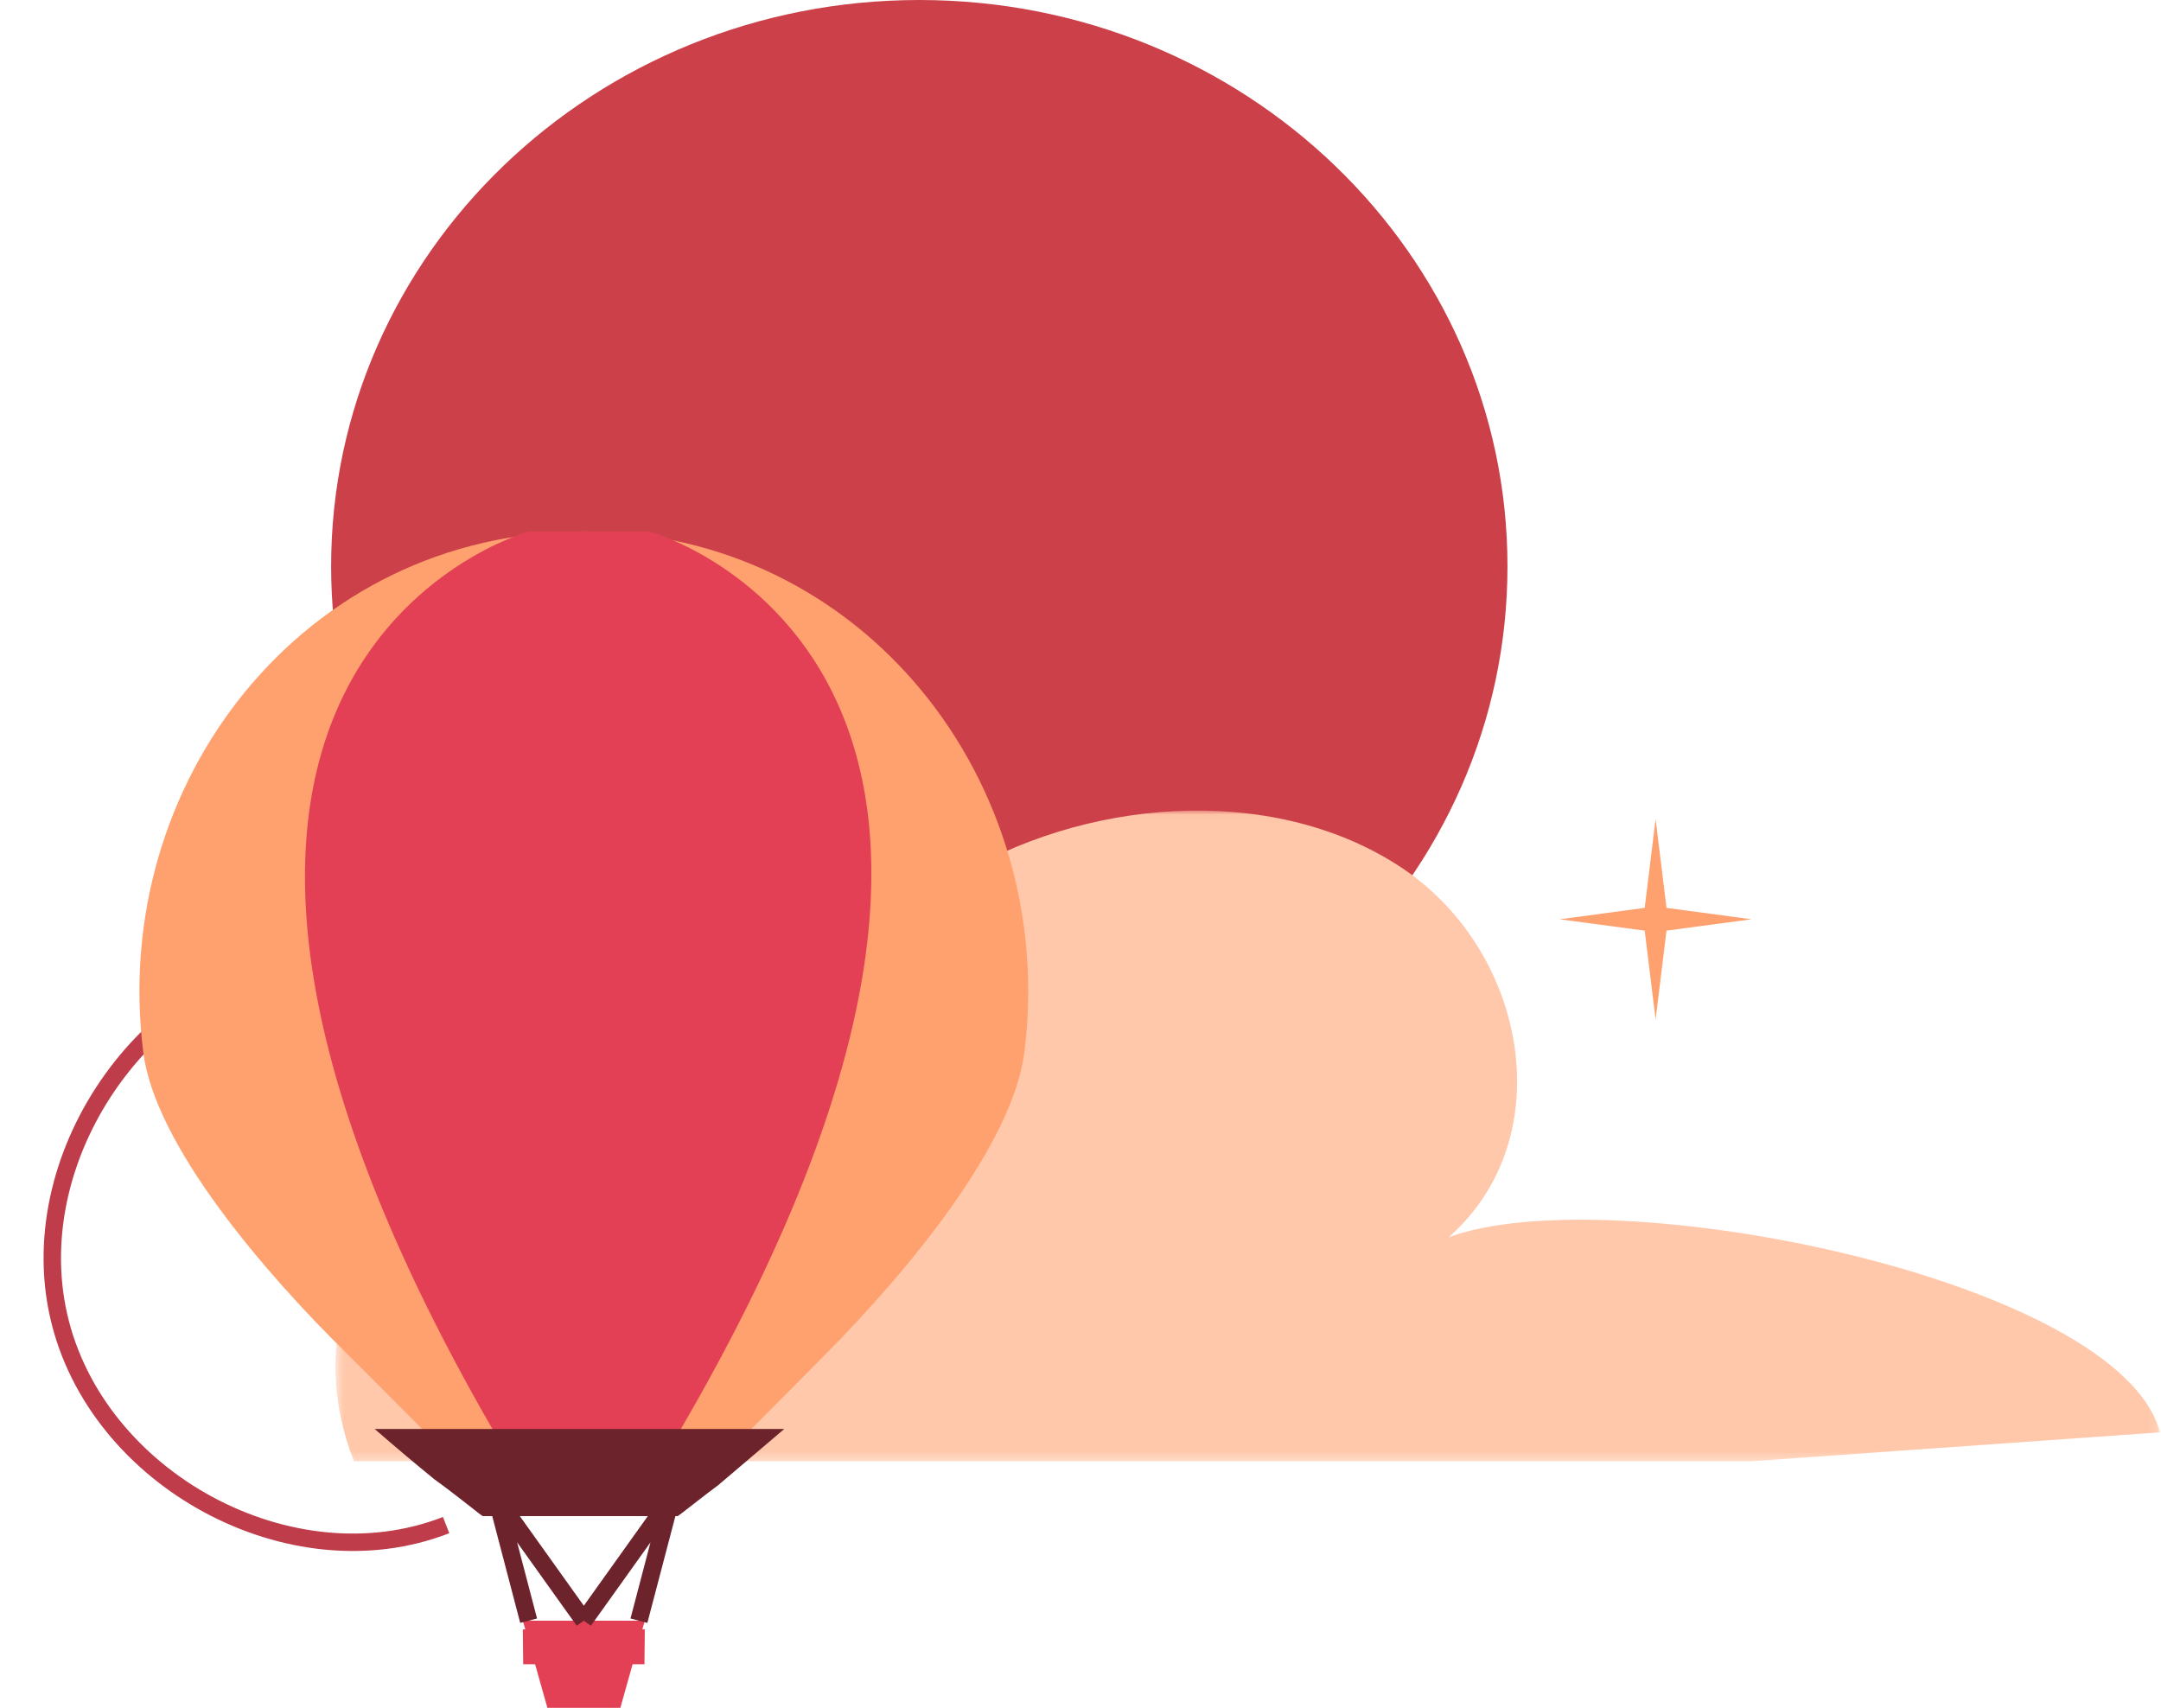 <?xml version="1.0" encoding="UTF-8"?>
<svg width="248px" height="196px" viewBox="0 0 248 196" version="1.1" xmlns="http://www.w3.org/2000/svg" xmlns:xlink="http://www.w3.org/1999/xlink">
    <!-- Generator: sketchtool 53.2 (72643) - https://sketchapp.com -->
    <title>93AF7FA2-938D-4227-A04A-D36D75D6A7AF</title>
    <desc>Created with sketchtool.</desc>
    <defs>
        <polygon id="path-1" points="0.115 0.024 209.503 0.024 209.503 74.711 0.115 74.711"></polygon>
    </defs>
    <g id="Symbols" stroke="none" stroke-width="1" fill="none" fill-rule="evenodd">
        <g id="Illustrations-/-hot_air_balloon">
            <g id="Group-4" transform="translate(127, 98) scale(-1, 1) translate(-127, -98) translate(6, 0)">
                <path d="M87,102 C97.707,126.232 127.264,138.002 152.329,130.423 C172.817,124.229 190.27,107.834 211.572,109.66 C230.538,111.288 245.529,132.146 241.272,150.985 C237.016,169.826 214.57,181.96 196.804,175.028" id="Stroke-1" stroke="#BF3D4B" stroke-width="2"></path>
                <path d="M210,65 C210,100.898 179.78,130 142.499,130 C105.221,130 75,100.898 75,65 C75,29.101 105.221,0 142.499,0 C179.78,0 210,29.101 210,65" id="Fill-5" fill="#CC4149"></path>
                <g id="Group-11" transform="translate(0, 93)">
                    <mask id="mask-2" fill="white">
                        <use xlink:href="#path-1"></use>
                    </mask>
                    <g id="Clip-10"></g>
                    <path d="M47.172,74.712 L207.369,74.712 C212.392,62.008 208.211,49.474 198.369,43.944 C188.527,38.414 174.212,40.578 166.951,48.694 C162.737,32.823 153.738,17.349 138.792,8.001 C123.846,-1.347 102.329,-3.202 87.53,6.331 C72.73,15.865 68.739,37.569 81.756,48.995 C63.078,42.089 4.787,53.795 0.115,71.383 L47.172,74.712 Z" id="Fill-9" fill="#FFC8AA" mask="url(#mask-2)"></path>
                </g>
                <polygon id="Fill-110" fill="#FFA16E" points="58 94 59.251 104.192 69 105.501 59.251 106.807 58 117 56.748 106.807 47 105.501 56.748 104.192"></polygon>
                <path d="M231.554,120.785 C230.213,131.363 217.828,145.874 208.135,155.405 C203.41,160.06 191.605,172.127 190.364,173 L171.007,173 C169.769,172.127 157.855,160.06 153.245,155.405 C143.793,145.874 131.786,131.363 130.446,120.785 C126.523,89.842 148.896,61 181.005,61 C213.103,61 235.477,89.842 231.554,120.785" id="Fill-305" fill="#FFA16E"></path>
                <path d="M186.089,173 C245.906,77.009 187.331,61 187.331,61 L173.449,61 C173.449,61 114.963,77.009 175.316,173 L186.089,173 Z" id="Fill-306" fill="#E34056"></path>
                <path d="M181.859,173 C191.063,77.009 182.051,61 182.051,61 L179.915,61 C179.915,61 170.918,77.009 180.202,173 L181.859,173 Z" id="Fill-307" fill="#E34056"></path>
                <polygon id="Fill-308" fill="#E34056" points="185.181 196 176.807 196 174 186 188 186"></polygon>
                <path d="M205,164 C202.462,166.207 200.134,168.153 198.197,169.735 C198.188,169.741 198.179,169.748 198.179,169.748 C196.282,171.124 194.668,172.412 193.637,173.211 C193.62,173.23 193.603,173.249 193.578,173.262 C193.435,173.376 193.3,173.477 193.182,173.572 C193.14,173.603 193.09,173.641 193.048,173.672 C192.973,173.736 192.897,173.786 192.829,173.837 C192.796,173.862 192.763,173.881 192.737,173.906 C192.721,173.912 192.705,173.919 192.696,173.932 C192.687,173.938 192.671,173.944 192.663,173.949 C192.637,173.969 192.612,173.987 192.587,174 L170.241,174 C170.217,173.987 170.182,173.969 170.149,173.944 L170.073,173.887 C170.023,173.855 169.973,173.817 169.914,173.779 C169.872,173.743 169.822,173.705 169.78,173.672 L169.646,173.572 C168.819,172.946 167.349,171.763 165.542,170.418 L158,164 L205,164 Z" id="Fill-309" fill="#6D232B"></path>
                <polyline id="Stroke-310" stroke="#6D232B" stroke-width="2" points="174.676 186 171 172 181 186"></polyline>
                <polyline id="Stroke-311" stroke="#6D232B" stroke-width="2" points="187.333 186 191 172 181 186"></polyline>
                <polygon id="Fill-312" fill="#E34056" points="187.957 191 174.041 191 174 187 188 187"></polygon>
            </g>
        </g>
    </g>
</svg>